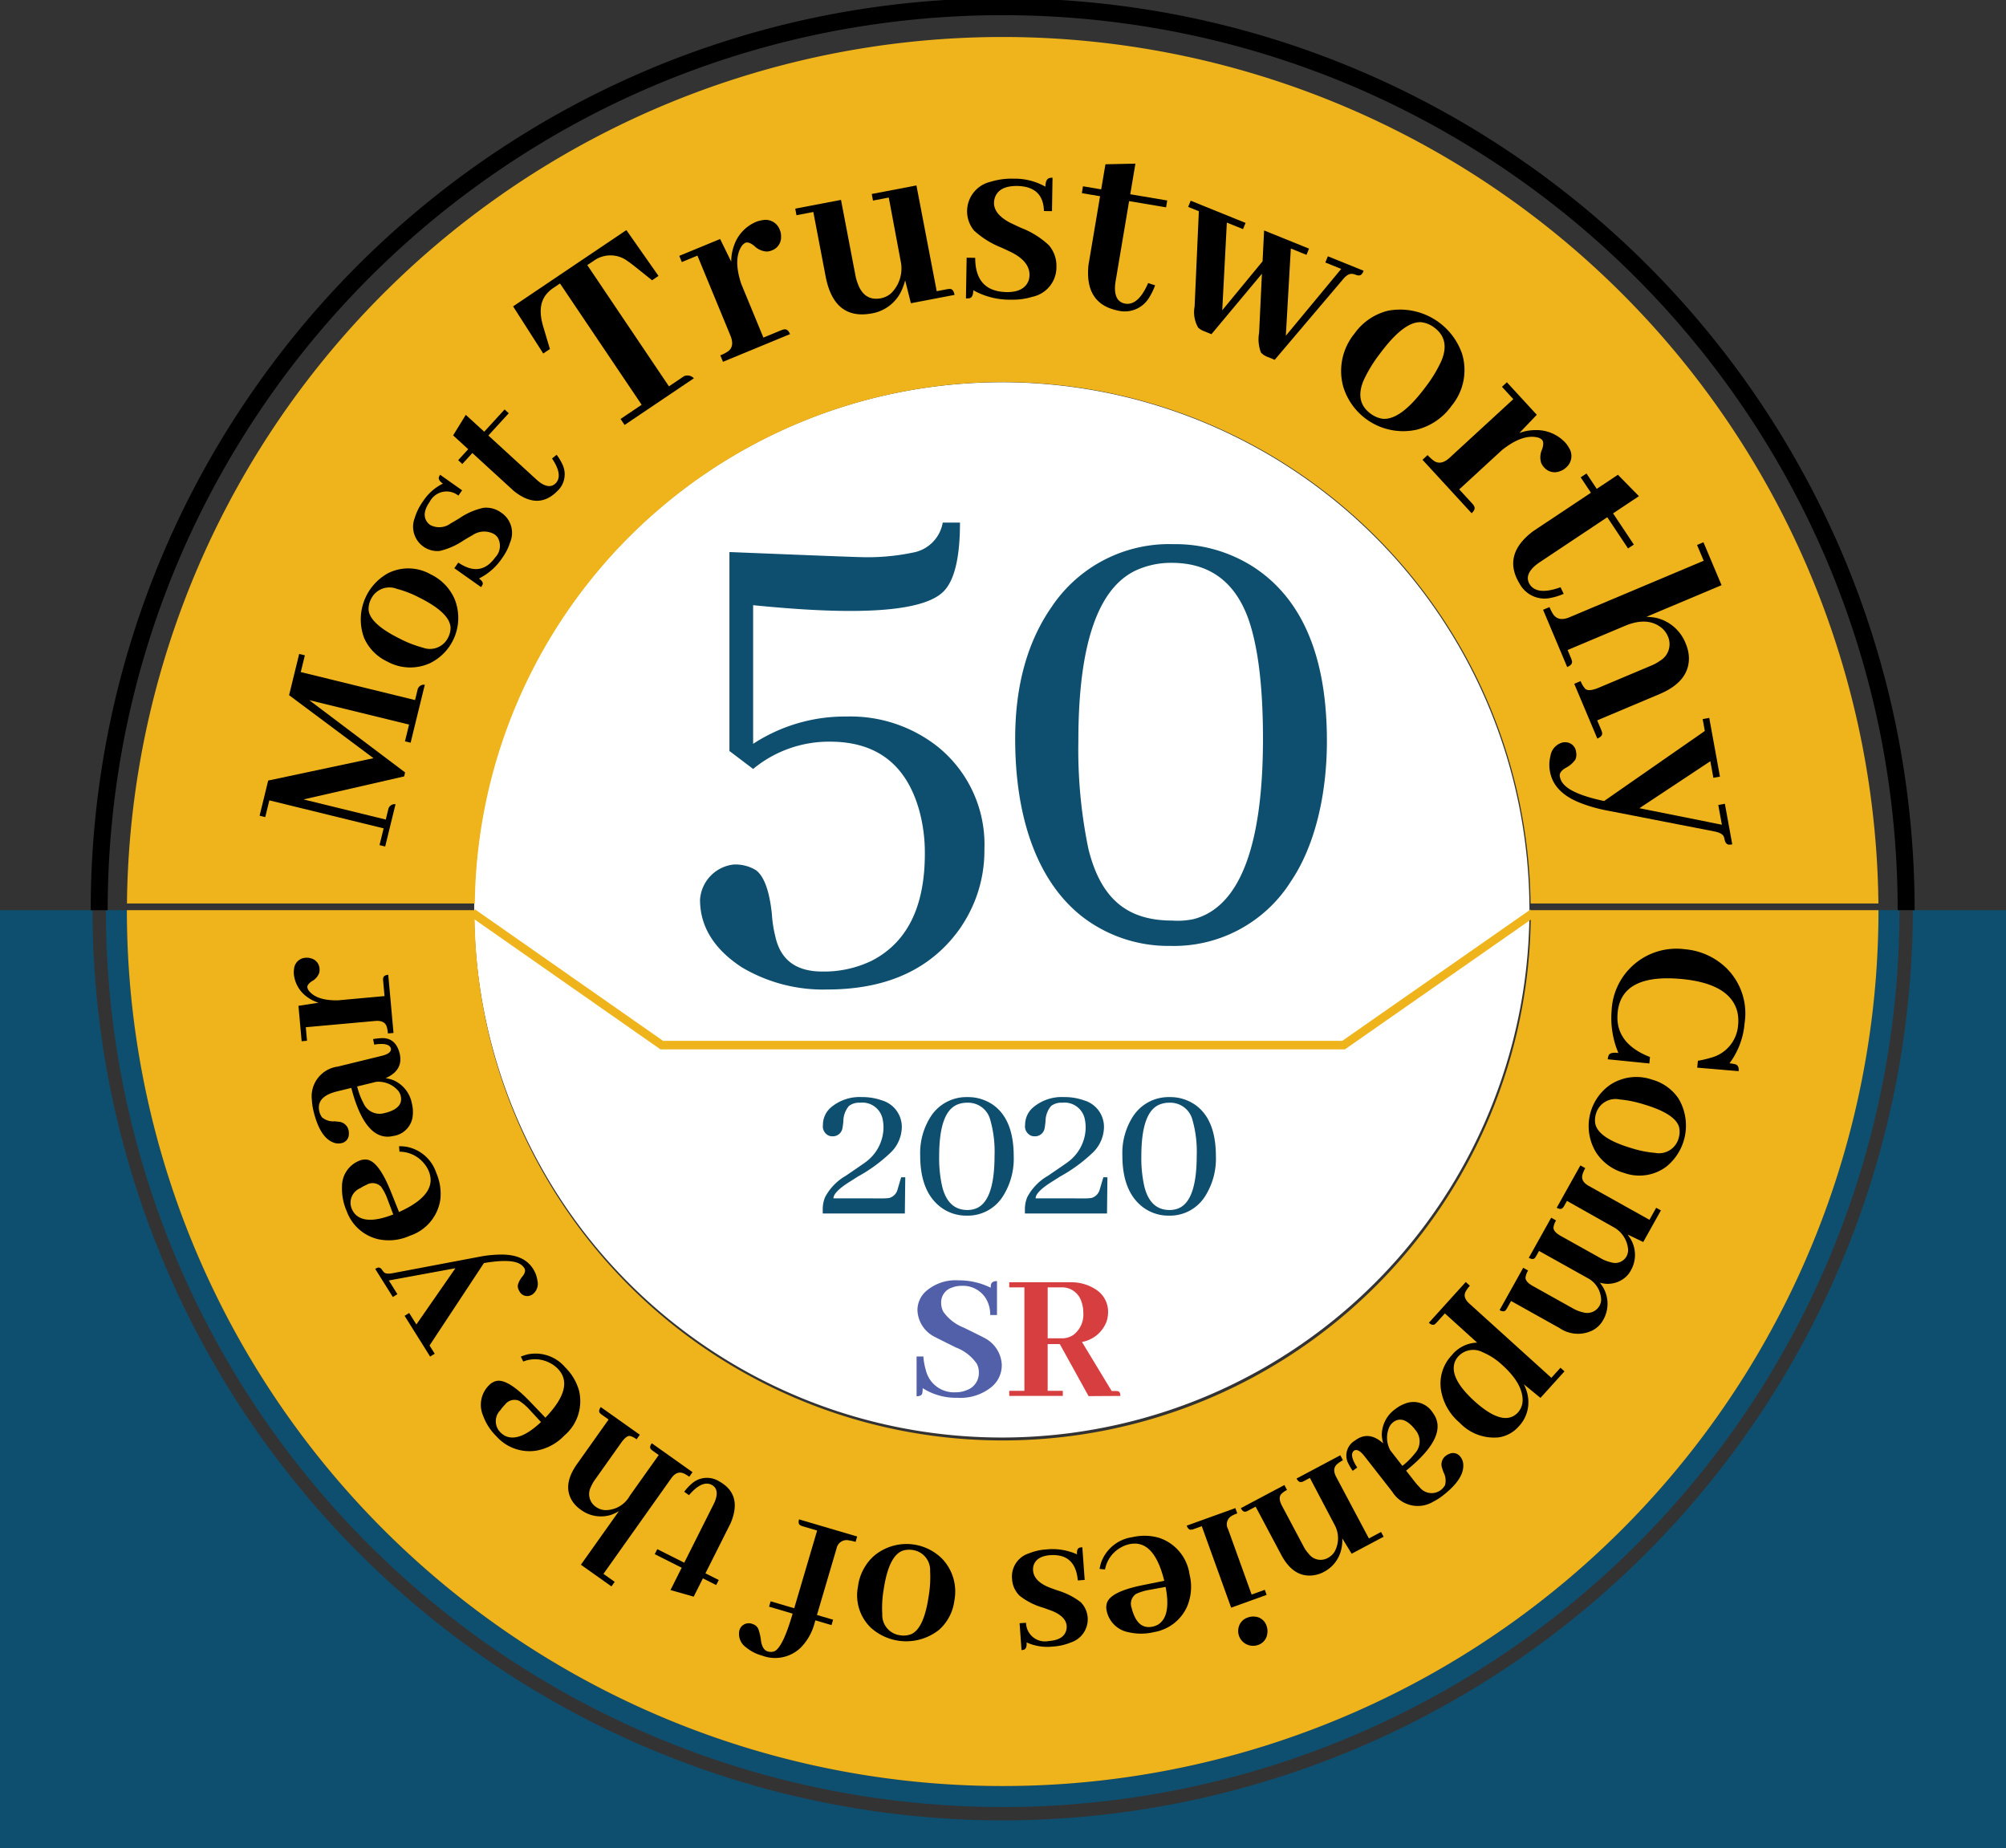 <svg id="Group_534" data-name="Group 534" xmlns="http://www.w3.org/2000/svg" xmlns:xlink="http://www.w3.org/1999/xlink" width="236.383" height="217.778" viewBox="0 0 236.383 217.778">
  <rect x="0" y="0" width="236.383" height="217.778" fill="#333333" stroke="none"/>
  <defs>
    <clipPath id="clip-path">
      <rect id="Rectangle_642" data-name="Rectangle 642" width="236.383" height="217.778" fill="none"/>
    </clipPath>
  </defs>
  <g id="Group_534-2" data-name="Group 534" clip-path="url(#clip-path)">
    <path id="Path_3708" data-name="Path 3708" d="M195.263,119.335a62.174,62.174,0,1,0-62.174,62.174,62.174,62.174,0,0,0,62.174-62.174" transform="translate(-15.038 -12.121)" fill="#fff"/>
    <path id="Path_3709" data-name="Path 3709" d="M221.357,136.115a103.2,103.2,0,0,1-206.408,0H0V246.642H236.383V136.115Zm-103.2,107.252A107.373,107.373,0,0,1,10.9,136.115h1.576a105.676,105.676,0,0,0,211.352,0H225.4A107.373,107.373,0,0,1,118.153,243.367" transform="translate(0 -28.864)" fill="#0e4f6f"/>
    <path id="Path_3710" data-name="Path 3710" d="M228.762,107.463h-2a106.247,106.247,0,0,0-2.143-21.256A104.88,104.88,0,0,0,208.752,48.5a105.775,105.775,0,0,0-46.4-38.211,104.924,104.924,0,0,0-19.8-6.145,106.5,106.5,0,0,0-42.511,0A104.88,104.88,0,0,0,62.334,20.01a105.776,105.776,0,0,0-38.211,46.4,104.924,104.924,0,0,0-6.145,19.8,106.245,106.245,0,0,0-2.143,21.256h-2a108.251,108.251,0,0,1,2.183-21.657A106.882,106.882,0,0,1,32.189,47.378,107.775,107.775,0,0,1,79.469,8.445,106.931,106.931,0,0,1,99.642,2.182a108.5,108.5,0,0,1,43.313,0,106.881,106.881,0,0,1,38.428,16.171,107.774,107.774,0,0,1,38.933,47.28,106.929,106.929,0,0,1,6.262,20.173A108.253,108.253,0,0,1,228.762,107.463Z" transform="translate(-3.146 -0.212)"/>
    <path id="Path_3711" data-name="Path 3711" d="M184.407,136.115a62.231,62.231,0,1,1-124.461,0H18.973a103.2,103.2,0,1,0,206.407,0H184.407Z" transform="translate(-4.023 -28.864)" fill="#efb41b"/>
    <path id="Path_3712" data-name="Path 3712" d="M59.983,106.979a62.211,62.211,0,0,1,124.393,0c0,.191.008.382.014.573h40.983c0-.191,0-.382-.007-.573a103.2,103.2,0,0,0-206.373,0c0,.191,0,.382-.007.573H59.969c.006-.191.01-.382.014-.573" transform="translate(-4.026 -1.089)" fill="#efb41b"/>
    <path id="Path_3713" data-name="Path 3713" d="M44.158,97.957l-.482,1.973,13.467,3.3.32-1.308a.773.773,0,0,1,.829-.5l-1.672,6.832-.665-.162.482-1.974-11.766-2.879,11.3,8.517-.114.469L44,114.937l9.693,2.372.32-1.308a.773.773,0,0,1,.829-.5l-1.219,4.982-.666-.162.483-1.974-13.468-3.3-.483,1.974-.666-.163,1.013-4.144,12.409-2.636L42.3,102.653l1.189-4.859Z" transform="translate(-8.234 -20.738)"/>
    <path id="Path_3714" data-name="Path 3714" d="M57.133,85.579a5.307,5.307,0,0,1,5.019.111,5.8,5.8,0,0,1,2.825,2.877,5.936,5.936,0,0,1-2.863,7.593,5.607,5.607,0,0,1-5.066-.19,5.525,5.525,0,0,1-2.711-2.763,6.225,6.225,0,0,1,2.795-7.628m4.078,8.745a2.383,2.383,0,0,0,3.029-1.19A2.509,2.509,0,0,0,64.521,92q-.061-1.759-3.723-3.578a12.451,12.451,0,0,0-2.615-1.014,2.4,2.4,0,0,0-3.04,1.212,2.506,2.506,0,0,0-.281,1.306q.188,1.624,3.643,3.34a13.281,13.281,0,0,0,2.706,1.06" transform="translate(-11.426 -18.025)"/>
    <path id="Path_3715" data-name="Path 3715" d="M71.453,80.748a1.953,1.953,0,0,0,.283-2.38,1.8,1.8,0,0,0-.37-.356,2.424,2.424,0,0,0-2.6.121q-.35.188-1.06.619a8.4,8.4,0,0,1-2.795,1.227,2.869,2.869,0,0,1-2.93-3.905,6.639,6.639,0,0,1,.976-1.953,5.889,5.889,0,0,1,2.339-2.078q-.622-.44-.45-.816A1.369,1.369,0,0,1,64.968,71l2.592,1.832-.44.622a2.231,2.231,0,0,0-3.373.726q-.982,1.39-.345,2.337a1.606,1.606,0,0,0,.4.4,2.249,2.249,0,0,0,2.393-.174q.316-.182,1.009-.593A8.066,8.066,0,0,1,70.047,74.9a2.973,2.973,0,0,1,2.1.55,2.863,2.863,0,0,1,1.075,3.5,6.413,6.413,0,0,1-.923,1.834,7.05,7.05,0,0,1-2.751,2.441q.539.381.431.708a2.22,2.22,0,0,1-.184.306l-3.153-2.228.469-.663q2.623,1.789,4.342-.6" transform="translate(-13.105 -15.057)"/>
    <path id="Path_3716" data-name="Path 3716" d="M68.361,67.21l1.183-1.293-1.779-1.629,1.492-2.421,2.174,1.989,2.4-2.623.487.445-2.4,2.624L77.593,69.5c.125.114.256.223.392.325q1.187.845,1.908.059.821-.935-.469-2.874l.537-.437a6.028,6.028,0,0,1,.719,1.208,2.691,2.691,0,0,1-.654,3.085q-2.254,2.274-5.124-.043l-4.87-4.457-1.183,1.292Z" transform="translate(-14.37 -12.985)"/>
    <path id="Path_3717" data-name="Path 3717" d="M89.873,57.371l-.477-.706,2.486-1.674L82.261,40.7l-.759.511a3.824,3.824,0,0,0-.854.765q-1.105,1.353-.359,3.818l.782,2.629-.785.529L76.735,43.4,90.081,34.41l3.787,5.4-.759.511-2.142-1.713c-.224-.18-.448-.345-.678-.5a3.368,3.368,0,0,0-4.026-.1l-.785.529L95.1,52.823l1.78-1.2a1.038,1.038,0,0,1,1.157.248Z" transform="translate(-16.272 -7.297)"/>
    <path id="Path_3718" data-name="Path 3718" d="M113.9,45.8q.462-.123.738.548l-7.9,3.261-.313-.758a4.728,4.728,0,0,0,.927-.485q.778-.593.261-1.849l-3.887-9.42-1.837.759-.3-.73,4.812-1.985,1.306,2.669a5.575,5.575,0,0,1,.337-1.913,4.653,4.653,0,0,1,2.577-2.77,3.152,3.152,0,0,1,.737-.2,1.781,1.781,0,0,1,2.092,1.185,1.729,1.729,0,0,1,.131.73,1.639,1.639,0,0,1-1.066,1.634,1.866,1.866,0,0,1-.59.142,2.256,2.256,0,0,1-1.507-.675q-.656-.514-1.035-.358a1.169,1.169,0,0,0-.47.433q-.975,1.528-.023,4.412l2.611,6.328,2.129-.879a1.2,1.2,0,0,1,.274-.079" transform="translate(-21.543 -6.977)"/>
    <path id="Path_3719" data-name="Path 3719" d="M137.151,39.93q.415-.015.551.7l-5.144.983-.676-2.7a7.359,7.359,0,0,1-.349,1.031,4.738,4.738,0,0,1-3.595,2.871q-4.406.811-5.415-4.3l-1.463-7.654-1.983.38-.148-.775,5.392-1.031,1.706,8.924a5.313,5.313,0,0,0,.216.794q.754,2.265,2.8,1.873a2.585,2.585,0,0,0,1.174-.578,4.111,4.111,0,0,0,1.134-3.814l-1.4-7.474-1.859.355-.148-.774,5.267-1.008L135.6,40.195l1.209-.231a1.777,1.777,0,0,1,.347-.034" transform="translate(-25.22 -5.882)"/>
    <path id="Path_3720" data-name="Path 3720" d="M149.209,40.054q2.113.034,2.641-1.377a2.164,2.164,0,0,0,.1-.63q.025-1.514-1.945-2.588-.438-.227-1.378-.653a10.437,10.437,0,0,1-3.217-2.008,3.564,3.564,0,0,1,1.955-5.743,8.263,8.263,0,0,1,2.688-.366,7.312,7.312,0,0,1,3.771.945q.015-.946.522-1.033a1.645,1.645,0,0,1,.316-.026l-.064,3.942-.946-.015q-.08-2.872-3.108-2.953-2.113-.033-2.64,1.283a2.017,2.017,0,0,0-.138.692q-.021,1.325,1.856,2.334.407.2,1.315.621a9.981,9.981,0,0,1,3.28,2.041,3.691,3.691,0,0,1,.905,2.539,3.556,3.556,0,0,1-2.834,3.55,7.945,7.945,0,0,1-2.53.338,8.755,8.755,0,0,1-4.431-1.113c-.009.547-.151.86-.425.939a2.69,2.69,0,0,1-.442.024L144.542,36l1.009.017q0,3.944,3.658,4.034" transform="translate(-30.635 -5.635)"/>
    <path id="Path_3721" data-name="Path 3721" d="M161.925,27.14l2.146.362.5-2.955,3.532-.077-.608,3.609,4.356.734-.136.808-4.355-.734-1.589,9.426a6.182,6.182,0,0,0-.073.628q-.082,1.81,1.225,2.03,1.529.226,2.681-2.428l.819.266a7.536,7.536,0,0,1-.776,1.565,3.347,3.347,0,0,1-3.659,1.4q-3.893-.817-3.413-5.375l1.363-8.088-2.146-.362Z" transform="translate(-34.308 -5.189)"/>
    <path id="Path_3722" data-name="Path 3722" d="M182.249,32.593l-.542,10.332,4.752-5.768.18-3.637,5.293,2.143-.3.731-1.843-.746-.589,10.28,6.525-7.875-1.871-.758.3-.731,4.212,1.705a1.787,1.787,0,0,1-.16.31q-.225.385-.78.16a1.647,1.647,0,0,0-.3-.089q-.561-.125-1.157.587l-8.079,9.525-.819-.331a1.99,1.99,0,0,1-.806-.531,4.38,4.38,0,0,1-.213-2.332l.329-6.947-5.947,7.121-.848-.343a2.249,2.249,0,0,1-.713-.425,3.628,3.628,0,0,1-.423-2.486l.5-11.234-1.258-.509.3-.73,6.463,2.617-.3.731Z" transform="translate(-37.68 -6.365)"/>
    <path id="Path_3723" data-name="Path 3723" d="M214.816,51.488a6.589,6.589,0,0,1-1.225,6.117,7.2,7.2,0,0,1-4.132,2.831,7.377,7.377,0,0,1-8.668-5.152,6.968,6.968,0,0,1,1.332-6.155,6.861,6.861,0,0,1,3.969-2.715,7.731,7.731,0,0,1,8.724,5.074m-11.582,3.091q-1.106,2.556.8,3.963a3.128,3.128,0,0,0,1.329.59q2.166.306,5.185-3.778a15.478,15.478,0,0,0,1.809-2.978q1.105-2.556-.823-3.982a3.115,3.115,0,0,0-1.538-.626q-2.026-.124-4.877,3.732a16.408,16.408,0,0,0-1.884,3.079" transform="translate(-42.529 -9.802)"/>
    <path id="Path_3724" data-name="Path 3724" d="M218.787,71.713q.273.391-.26.882L212.739,66.3l.6-.555a4.789,4.789,0,0,0,.775.7q.826.526,1.826-.392l7.5-6.9L222.1,57.7l.581-.534,3.524,3.832-2.054,2.146a5.576,5.576,0,0,1,1.912-.344,4.656,4.656,0,0,1,3.489,1.462,3.116,3.116,0,0,1,.443.622,1.781,1.781,0,0,1-.389,2.372,1.73,1.73,0,0,1-.641.375,1.64,1.64,0,0,1-1.9-.437,1.891,1.891,0,0,1-.336-.505,2.254,2.254,0,0,1,.113-1.648q.256-.794-.021-1.094a1.158,1.158,0,0,0-.568-.292q-1.77-.389-4.149,1.5l-5.039,4.635,1.559,1.695a1.179,1.179,0,0,1,.169.23" transform="translate(-45.113 -12.121)"/>
    <path id="Path_3725" data-name="Path 3725" d="M234.941,70.808l1.206,1.811,2.495-1.661,2.475,2.522-3.046,2.027,2.448,3.677-.683.455-2.448-3.677-7.957,5.3a6.16,6.16,0,0,0-.507.376q-1.375,1.18-.641,2.283.883,1.269,3.6.291l.367.778a7.53,7.53,0,0,1-1.671.507,3.346,3.346,0,0,1-3.525-1.709q-2.072-3.4,1.579-6.167l6.828-4.546-1.206-1.812Z" transform="translate(-47.99 -15.015)"/>
    <path id="Path_3726" data-name="Path 3726" d="M234.177,95.109q.072.415-.567.684l-2.841-6.745.756-.319a5.61,5.61,0,0,0,.413.819q.631.933,1.941.381l15.816-6.661-.783-1.861.756-.318,2.131,5.059-8.868,3.735a5.922,5.922,0,0,1,1.332.157,4.941,4.941,0,0,1,3.324,3.017,4.525,4.525,0,0,1,.37,1.692q0,2.773-3.456,4.229l-7.356,3.1.465,1.1a2.385,2.385,0,0,1,.118.361c.048.277-.142.505-.567.684l-2.719-6.454.756-.318a2.717,2.717,0,0,0,.562.927q.416.339,1.608-.164l6.135-2.584a5.277,5.277,0,0,0,1.056-.581,2.265,2.265,0,0,0,.9-2.911,2.594,2.594,0,0,0-.809-1.028q-1.657-1.253-4.245-.163l-6.745,2.841.4.96a2.353,2.353,0,0,1,.117.361" transform="translate(-48.936 -17.195)"/>
    <path id="Path_3727" data-name="Path 3727" d="M233.2,114.916q.825,1.358,4.962,2.239l11.867-8.256-.254-1.4.775-.141,1.262,6.92-.775.143-.357-1.956L242.321,118l9.719,1.948-.425-2.327.776-.142.871,4.78a2,2,0,0,1-.377.036c-.281-.012-.46-.236-.54-.671a1.191,1.191,0,0,0-.082-.273q-.173-.417-1.072-.606l-12.668-2.469a17.76,17.76,0,0,1-2.938-.812q-3.333-1.22-3.8-3.765a4.242,4.242,0,0,1,.05-1.837,1.93,1.93,0,0,1,1.47-1.614,1.55,1.55,0,0,1,.414-.012,1.263,1.263,0,0,1,1.143,1.17,1.406,1.406,0,0,1-.1.884,3.169,3.169,0,0,1-1.168.982q-.751.459-.654.985a2.027,2.027,0,0,0,.248.66" transform="translate(-49.136 -22.767)"/>
    <path id="Path_3728" data-name="Path 3728" d="M135.5,125.72q-5.079,7.447-15.828,7.448a18.738,18.738,0,0,1-10.072-2.624q-4.91-3.218-4.91-7.957a4.462,4.462,0,0,1,3.978-4.147,4.651,4.651,0,0,1,2.624.677q1.438,1.1,1.863,5.163a15.039,15.039,0,0,0,.423,2.708q.93,4.063,5.5,4.063a12.891,12.891,0,0,0,5.84-1.27q6.263-3.217,6.263-12.612a18.765,18.765,0,0,0-.677-5.163q-2.285-8.041-10.5-8.041a14.011,14.011,0,0,0-9.057,3.216l-2.793-2.116V81.621q14.642.593,15.32.593a26.035,26.035,0,0,0,6.6-.593,4.34,4.34,0,0,0,3.216-3.47h2.031q0,6.179-1.947,8.125-2.285,2.286-11,2.286-4.657,0-11.427-.678v16.336a19.735,19.735,0,0,1,11-3.216A16.561,16.561,0,0,1,132.7,104.56a14.8,14.8,0,0,1,5.5,12.1,15.974,15.974,0,0,1-2.709,9.057" transform="translate(-22.199 -16.572)" fill="#0e4f6f"/>
    <path id="Path_3729" data-name="Path 3729" d="M179.667,83.913q8.887,5.586,8.887,20.653c0,6.32-1.411,12.356-4.232,16.531a16.281,16.281,0,0,1-14.22,7.618A16.618,16.618,0,0,1,160.03,125.5c-5.475-4.063-8.21-11.65-8.21-21.186q0-9.4,4.316-15.574a16.645,16.645,0,0,1,14.305-7.364,17.044,17.044,0,0,1,9.226,2.54m-6.813,41.64c5.417-1.41,8.166-8.6,8.166-21.241q0-9.142-1.693-14.051-2.371-6.685-9.057-6.686a9.94,9.94,0,0,0-3.725.678q-7.281,2.793-7.279,20.314a57.61,57.61,0,0,0,1.185,12.722c1.523,6.151,4.825,8.438,9.9,8.438a9,9,0,0,0,2.5-.173" transform="translate(-32.194 -17.256)" fill="#0e4f6f"/>
    <path id="Path_3730" data-name="Path 3730" d="M130.049,176a5.368,5.368,0,0,0,.838-.05,1.418,1.418,0,0,0,.99-1.067l.407-1.371h.482l-.05,4.266H123.04v-.508a3.722,3.722,0,0,1,.28-1.421,6.32,6.32,0,0,1,2.438-2.514q2.057-1.4,2.285-1.574a5.111,5.111,0,0,0,2.158-4.088,4.717,4.717,0,0,0-.076-.864,2.439,2.439,0,0,0-2.692-2.083,1.972,1.972,0,0,0-1.3.381,2.783,2.783,0,0,0-.66,1.8q-.051.508-.1.762a1.151,1.151,0,0,1-1.219,1.016,1.21,1.21,0,0,1-.33-.051,1.193,1.193,0,0,1-.761-1.295,2.7,2.7,0,0,1,.914-2.031,5.213,5.213,0,0,1,3.682-1.244,6.774,6.774,0,0,1,2.336.381,3.253,3.253,0,0,1,2.361,3.25,4.246,4.246,0,0,1-1.3,2.895,18.3,18.3,0,0,1-3.885,2.844q-.71.457-1.041.66-1.828,1.168-1.828,1.9Z" transform="translate(-26.091 -34.79)" fill="#0e4f6f"/>
    <path id="Path_3731" data-name="Path 3731" d="M145.97,164.823q2.666,1.676,2.666,6.2a8.253,8.253,0,0,1-1.269,4.723,4.885,4.885,0,0,1-4.266,2.286,4.984,4.984,0,0,1-3.022-.965q-2.463-1.828-2.463-6.119a7.965,7.965,0,0,1,1.295-4.673,4.994,4.994,0,0,1,4.291-2.209,5.112,5.112,0,0,1,2.768.762m-2.031,12.442q2.438-.635,2.438-6.322a13.539,13.539,0,0,0-.508-4.215,2.69,2.69,0,0,0-2.717-2.006,2.981,2.981,0,0,0-1.117.2q-2.184.838-2.183,6.094a15.039,15.039,0,0,0,.355,3.58q.686,2.768,2.971,2.768a2.765,2.765,0,0,0,.762-.1" transform="translate(-29.182 -34.79)" fill="#0e4f6f"/>
    <path id="Path_3732" data-name="Path 3732" d="M160.285,176a5.368,5.368,0,0,0,.838-.05,1.418,1.418,0,0,0,.99-1.067l.407-1.371H163l-.05,4.266h-9.675v-.508a3.722,3.722,0,0,1,.28-1.421,6.32,6.32,0,0,1,2.438-2.514q2.057-1.4,2.285-1.574a5.111,5.111,0,0,0,2.158-4.088,4.716,4.716,0,0,0-.076-.864,2.439,2.439,0,0,0-2.692-2.083,1.972,1.972,0,0,0-1.3.381,2.783,2.783,0,0,0-.66,1.8q-.051.508-.1.762a1.151,1.151,0,0,1-1.219,1.016,1.21,1.21,0,0,1-.33-.051,1.193,1.193,0,0,1-.761-1.295,2.7,2.7,0,0,1,.914-2.031,5.213,5.213,0,0,1,3.682-1.244,6.774,6.774,0,0,1,2.336.381,3.253,3.253,0,0,1,2.361,3.25,4.246,4.246,0,0,1-1.3,2.895,18.3,18.3,0,0,1-3.885,2.844q-.71.457-1.041.66-1.828,1.168-1.828,1.9Z" transform="translate(-32.503 -34.79)" fill="#0e4f6f"/>
    <path id="Path_3733" data-name="Path 3733" d="M176.206,164.823q2.666,1.676,2.666,6.2a8.253,8.253,0,0,1-1.269,4.723,4.885,4.885,0,0,1-4.266,2.286,4.984,4.984,0,0,1-3.022-.965q-2.463-1.828-2.463-6.119a7.965,7.965,0,0,1,1.295-4.673,4.994,4.994,0,0,1,4.291-2.209,5.111,5.111,0,0,1,2.768.762m-2.031,12.442q2.438-.635,2.438-6.322a13.539,13.539,0,0,0-.508-4.215,2.69,2.69,0,0,0-2.717-2.006,2.981,2.981,0,0,0-1.117.2q-2.184.838-2.183,6.094a15.039,15.039,0,0,0,.355,3.58q.686,2.768,2.971,2.768a2.765,2.765,0,0,0,.762-.1" transform="translate(-35.594 -34.79)" fill="#0e4f6f"/>
    <path id="Path_3734" data-name="Path 3734" d="M146.092,203.88a5.812,5.812,0,0,1-4.218,1.428,7.289,7.289,0,0,1-4.083-1.137,3.135,3.135,0,0,1-.045.625q-.112.334-.669.334v-4.686h.8a7.532,7.532,0,0,0,.29,1.607,3.405,3.405,0,0,0,3.5,2.611,3.271,3.271,0,0,0,1.294-.246,2.13,2.13,0,0,0,1.451-2.142,2.085,2.085,0,0,0-.246-.982,5.191,5.191,0,0,0-2.432-1.9q-2.12-1.05-2.455-1.228a3.673,3.673,0,0,1-2.1-3.145,3,3,0,0,1,.893-2.165,5.3,5.3,0,0,1,3.95-1.384,8.459,8.459,0,0,1,3.793.871,2.533,2.533,0,0,1,.022-.357q.09-.424.715-.425v3.995h-.8a3.6,3.6,0,0,0-.625-2.12,3.18,3.18,0,0,0-2.766-1.316,2.969,2.969,0,0,0-1.094.2,1.818,1.818,0,0,0-1.295,1.83,2.221,2.221,0,0,0,.246,1.005,5.278,5.278,0,0,0,2.387,1.875q2.1,1.026,2.41,1.2a3.739,3.739,0,0,1,2.1,3.19,3.3,3.3,0,0,1-1.027,2.454" transform="translate(-29.068 -40.603)" fill="#5260aa"/>
    <path id="Path_3735" data-name="Path 3735" d="M150.933,205.146v-.6h1.785V192.36h-1.785v-.6h7.185a5.233,5.233,0,0,1,2.99.827,3.1,3.1,0,0,1,1.473,2.678,3.675,3.675,0,0,1-.178,1.116,3.823,3.823,0,0,1-2.9,2.41l3.5,5.779h.469a1.54,1.54,0,0,1,.268.024c.193.044.29.231.29.557l-3.749.023-3.392-6.137h-1.428v5.512h1.785v.6Zm4.53-12.786v6h1.674a2.348,2.348,0,0,0,1.384-.423,3.008,3.008,0,0,0,1.138-2.611,3.718,3.718,0,0,0-.223-1.295A2.383,2.383,0,0,0,157,192.36Z" transform="translate(-32.006 -40.663)" fill="#d73e40"/>
    <path id="Path_3736" data-name="Path 3736" d="M240.9,149.086a7.645,7.645,0,0,1,8.657-7.141A7.991,7.991,0,0,1,254.25,144a7.486,7.486,0,0,1,2.314,6.664,9.119,9.119,0,0,1-1.777,4.721,4,4,0,0,1,.727.124q.416.17.353.8l-4.884-.415.081-.808a12.559,12.559,0,0,0,1.517-.358,4.284,4.284,0,0,0,3.22-3.836,4.772,4.772,0,0,0-.113-1.67q-.9-3.205-6.435-3.762-7.128-.694-7.636,3.85a7.175,7.175,0,0,0-.036.864q.129,3.023,3.837,4.47l-.076.758-4.9-.494a1.7,1.7,0,0,1,.1-.45q.169-.417,1.152-.292a10.585,10.585,0,0,1-.79-5.081" transform="translate(-50.987 -30.09)"/>
    <path id="Path_3737" data-name="Path 3737" d="M246.74,171.619a5.3,5.3,0,0,1-4.964.754,5.791,5.791,0,0,1-3.277-2.347,5.937,5.937,0,0,1,1.514-7.974,5.607,5.607,0,0,1,5.022-.684,5.527,5.527,0,0,1,3.145,2.257,6.223,6.223,0,0,1-1.441,7.994m-5.522-7.913a2.385,2.385,0,0,0-2.779,1.693,2.517,2.517,0,0,0-.081,1.169q.364,1.722,4.283,2.884a12.5,12.5,0,0,0,2.75.55,2.4,2.4,0,0,0,2.787-1.717,2.5,2.5,0,0,0,.051-1.336q-.463-1.567-4.163-2.664a13.352,13.352,0,0,0-2.848-.578" transform="translate(-50.373 -34.156)"/>
    <path id="Path_3738" data-name="Path 3738" d="M231.738,179.247q-.23.307-.74.023l2.786-4.988.576.322a3.583,3.583,0,0,0-.318.724q-.254.819.723,1.364l7.161,4,.792-1.419.555.31-2.08,3.724-1.836-.879c.085.124.17.251.256.375a3.674,3.674,0,0,1,.082,3.914,2.8,2.8,0,0,1-.519.67,3.2,3.2,0,0,1-3.1.71,1.392,1.392,0,0,1,.118.154,3.83,3.83,0,0,1,.272,4.253,3.035,3.035,0,0,1-1.227,1.206,3.852,3.852,0,0,1-3.921-.27l-5.7-3.183-.47.842a1.932,1.932,0,0,1-.171.254c-.151.167-.391.16-.715-.021l2.786-4.988.576.322a2.128,2.128,0,0,0-.3.793q-.057.519.851,1.028l4.744,2.65a4.379,4.379,0,0,0,1.2.463,1.661,1.661,0,0,0,1.923-.787,1.574,1.574,0,0,0,.189-.65,2.974,2.974,0,0,0-1.42-2.51l-.288-.161-5.609-3.133-.322.577a1.918,1.918,0,0,1-.17.253q-.228.251-.715-.021l2.637-4.721.576.321a2.11,2.11,0,0,0-.3.793q-.058.52.851,1.027l4.744,2.651a4.2,4.2,0,0,0,1.195.463,1.542,1.542,0,0,0,1.8-.679,1.634,1.634,0,0,0,.2-.821,3.305,3.305,0,0,0-1.743-2.66l-5.463-3.08-.335.6a.922.922,0,0,1-.133.187" transform="translate(-47.556 -36.957)"/>
    <path id="Path_3739" data-name="Path 3739" d="M214.606,196.491a1.815,1.815,0,0,1-.224.209q-.278.194-.693-.181l4.345-4.8.49.443a3.123,3.123,0,0,0-.521.727q-.326.662.464,1.379l9.659,8.74,1.073-1.187.47.426-2.828,3.126-1.968-1.61a4.606,4.606,0,0,1,.485,1.432,4.121,4.121,0,0,1-1.1,3.561,3.871,3.871,0,0,1-2.346,1.268,5.561,5.561,0,0,1-4.6-1.73,6.379,6.379,0,0,1-2.185-3.792,4.862,4.862,0,0,1,1.266-4.162,4.007,4.007,0,0,1,2.982-1.48l-3.8-3.441Zm10.13,9.165q.008-1.979-2.382-4.141a7.766,7.766,0,0,0-2.324-1.52,2.392,2.392,0,0,0-2.853.466,2.294,2.294,0,0,0-.352.5q-.928,1.935,2.291,4.847,3.406,3.047,5.063,1.293a2.192,2.192,0,0,0,.557-1.448" transform="translate(-45.314 -40.655)"/>
    <path id="Path_3740" data-name="Path 3740" d="M205.689,214.544a4.138,4.138,0,0,1-.166-1,3.746,3.746,0,0,1,1.587-3.042,4.154,4.154,0,0,1,1.166-.653,2.669,2.669,0,0,1,3.235,1.05q2.059,2.678-3.124,6.852l1,1.281a7.342,7.342,0,0,0,.587.669,1.793,1.793,0,0,0,3-.245,2.051,2.051,0,0,0-.177-1.506q-.108-.3-.145-.434a1.281,1.281,0,0,1,.422-1.522,1.442,1.442,0,0,1,.407-.221,1.065,1.065,0,0,1,1.328.381,1.5,1.5,0,0,1,.311.853q.135,1.7-2.388,3.668a6.9,6.9,0,0,1-1.139.728,3.533,3.533,0,0,1-4.832-1.157l-3.281-4.2q-.751-.962-1.242-.642-.585.488.389,1.984l-.537.386a7.306,7.306,0,0,1-.61-1.07,2.046,2.046,0,0,1,.886-2.5q1.6-1.215,3.324.336m.73-1.954a3.088,3.088,0,0,0,.109,2.781l1.421,1.822a8.51,8.51,0,0,0,1.485-1.481,2.077,2.077,0,0,0,.018-2.784l-.157-.2q-1.33-1.54-2.451-.664a1.681,1.681,0,0,0-.427.526" transform="translate(-42.694 -44.461)"/>
    <path id="Path_3741" data-name="Path 3741" d="M192.72,220.771q-.326.089-.589-.4l5.157-2.741.31.584a3.519,3.519,0,0,0-.659.437q-.657.551-.132,1.536l3.849,7.242,1.436-.762.3.561-3.767,2-1.1-1.8a4.735,4.735,0,0,1-.106,1.206,3.967,3.967,0,0,1-2.057,2.732,3.613,3.613,0,0,1-1.387.422q-2.244.214-3.65-2.432l-3.015-5.672-.875.465a1.878,1.878,0,0,1-.281.121q-.327.087-.59-.406l5.135-2.729.31.583a2.493,2.493,0,0,0-.67.471q-.42.454.08,1.4l2.55,4.8a3.813,3.813,0,0,0,.589.838,1.736,1.736,0,0,0,2.3.477,2.065,2.065,0,0,0,.733-.677,3.279,3.279,0,0,0,.034-3.181l-2.921-5.55-.695.37a1.772,1.772,0,0,1-.281.119" transform="translate(-39.349 -46.149)"/>
    <path id="Path_3742" data-name="Path 3742" d="M178.048,228.064c-.251.055-.442-.1-.574-.467l5.733-2.067.224.622a3.458,3.458,0,0,0-.738.347,1.143,1.143,0,0,0-.349,1.5l2.781,7.716,1.552-.56.215.6-4.18,1.507-3.461-9.6-.979.353a.923.923,0,0,1-.224.053m5.512,11.7a1.613,1.613,0,0,1,1.132-1.353,1.838,1.838,0,0,1,.8-.1,1.572,1.572,0,0,1,1.4,1.115,1.791,1.791,0,0,1,.084.834,1.6,1.6,0,0,1-1.114,1.4,1.76,1.76,0,0,1-2.219-1.062,1.706,1.706,0,0,1-.084-.834" transform="translate(-37.635 -47.825)"/>
    <path id="Path_3743" data-name="Path 3743" d="M164.652,232.751a4.575,4.575,0,0,1,3.643-2.916,6.215,6.215,0,0,1,3.164.077,5.3,5.3,0,0,1,3.584,4.3,6,6,0,0,1-.278,3.781,5.206,5.206,0,0,1-3.906,3.026,6.538,6.538,0,0,1-2.934.028,3.235,3.235,0,0,1-2.638-2.509,1.78,1.78,0,0,1,.039-1q.49-1.306,4.225-2.057l2.514-.507c0-.016-.008-.033-.011-.049q-1.22-4.906-4.12-4.26a3.4,3.4,0,0,0-1.027.41,3.738,3.738,0,0,0-1.823,2.564l-.639-.066a5.264,5.264,0,0,1,.207-.827m6.618,7.426q1.639-.936.956-4.479l-1.925.351a6.044,6.044,0,0,0-1.559.476,1.394,1.394,0,0,0-.518,1.65,4.537,4.537,0,0,0,.256.8q.7,1.742,2.236,1.4a2.434,2.434,0,0,0,.554-.2" transform="translate(-34.872 -48.703)"/>
    <path id="Path_3744" data-name="Path 3744" d="M155.887,232.31q-1.7.123-2.02,1.291a1.765,1.765,0,0,0-.039.512q.087,1.215,1.744,1.936.368.151,1.151.426a8.393,8.393,0,0,1,2.722,1.382,2.869,2.869,0,0,1-1.16,4.743,6.654,6.654,0,0,1-2.129.484,5.892,5.892,0,0,1-3.09-.489c.036.506-.079.8-.345.864a1.243,1.243,0,0,1-.251.043l-.229-3.166.76-.054a2.232,2.232,0,0,0,2.7,2.148q1.7-.123,2.025-1.216a1.62,1.62,0,0,0,.061-.564q-.077-1.064-1.653-1.74-.339-.128-1.1-.4a8.057,8.057,0,0,1-2.774-1.4,2.969,2.969,0,0,1-.905-1.971,2.862,2.862,0,0,1,2.02-3.048,6.4,6.4,0,0,1,2-.45,7.048,7.048,0,0,1,3.632.578c-.032-.44.061-.7.274-.783a2.216,2.216,0,0,1,.353-.052l.277,3.85-.81.058q-.279-3.162-3.219-2.975" transform="translate(-32.094 -49.065)"/>
    <path id="Path_3745" data-name="Path 3745" d="M129.748,240.7a5.305,5.305,0,0,1-1.455-4.8,5.8,5.8,0,0,1,1.857-3.579,5.936,5.936,0,0,1,8.107.362,5.6,5.6,0,0,1,1.393,4.873,5.526,5.526,0,0,1-1.784,3.435,6.224,6.224,0,0,1-8.119-.287m7.044-6.594a2.385,2.385,0,0,0-2.072-2.51,2.52,2.52,0,0,0-1.167.087q-1.653.605-2.245,4.65a12.476,12.476,0,0,0-.152,2.8,2.4,2.4,0,0,0,2.1,2.513,2.5,2.5,0,0,0,1.329-.139q1.486-.682,2.043-4.5a13.231,13.231,0,0,0,.166-2.9" transform="translate(-27.189 -48.96)"/>
    <path id="Path_3746" data-name="Path 3746" d="M117.779,227.932q-.351-.157-.186-.716l6.844,2.018-.187.633a5.224,5.224,0,0,0-.769-.174,1.206,1.206,0,0,0-1.47.944L119.7,238.48l1.9.56-.187.633-1.9-.56-.1.341a6.423,6.423,0,0,1-1.65,2.9,4.348,4.348,0,0,1-4.531.914,5.038,5.038,0,0,1-1.907-.987,1.916,1.916,0,0,1-.761-2,1.3,1.3,0,0,1,.15-.326,1.152,1.152,0,0,1,1.416-.4,1.038,1.038,0,0,1,.655.564,6.127,6.127,0,0,1,.322,1.419c.11.7.377,1.117.8,1.241a1.216,1.216,0,0,0,.8-.028q.964-.485,2.084-4.283l.043-.146-2.777-.82.187-.632,2.777.819,2.7-9.157-1.73-.511a.953.953,0,0,1-.212-.089" transform="translate(-23.431 -48.183)"/>
    <path id="Path_3747" data-name="Path 3747" d="M105.157,233.638l-1.566-.786-1.083,2.155-2.736-.777,1.322-2.632L97.918,230l.3-.589,3.177,1.595,3.453-6.876a5.083,5.083,0,0,0,.206-.465q.49-1.373-.463-1.852-1.123-.535-2.636,1.234l-.567-.4a6.019,6.019,0,0,1,.967-1.02,2.69,2.69,0,0,1,3.146-.21q2.8,1.549,1.354,4.942l-2.963,5.9,1.566.786Z" transform="translate(-20.764 -46.868)"/>
    <path id="Path_3748" data-name="Path 3748" d="M94.722,215.393c-.15-.169-.117-.406.1-.708l4.8,3.408-.382.538a4.586,4.586,0,0,0-.63-.384q-.827-.369-1.489.563l-7.993,11.266,1.325.94-.381.539L86.47,229l4.482-6.317a4.767,4.767,0,0,1-.979.457,3.977,3.977,0,0,1-3.554-.652,3.658,3.658,0,0,1-.972-1q-1.177-1.893.571-4.359l3.717-5.239-.787-.559a1.846,1.846,0,0,1-.234-.2q-.223-.253.1-.709l4.6,3.262-.382.539a2.2,2.2,0,0,0-.778-.4q-.428-.054-1.03.794l-3.1,4.37a4.227,4.227,0,0,0-.475.846,1.822,1.822,0,0,0,.621,2.371,2.093,2.093,0,0,0,.99.359,3.269,3.269,0,0,0,2.973-1.689l3.409-4.8-.684-.485a1.908,1.908,0,0,1-.233-.2" transform="translate(-18.019 -44.622)"/>
    <path id="Path_3749" data-name="Path 3749" d="M77.437,202.512a4.576,4.576,0,0,1,4.412,1.52,6.208,6.208,0,0,1,1.627,2.715,5.3,5.3,0,0,1-1.719,5.328,6,6,0,0,1-3.345,1.787,5.207,5.207,0,0,1-4.646-1.681,6.544,6.544,0,0,1-1.592-2.465,3.237,3.237,0,0,1,.709-3.571,1.79,1.79,0,0,1,.864-.5q1.365-.284,4,2.47l1.773,1.854.036-.036q3.493-3.654,1.4-5.76a3.434,3.434,0,0,0-.9-.649,3.737,3.737,0,0,0-3.142-.169l-.286-.576a5.321,5.321,0,0,1,.809-.267M74.7,212.076q1.668.884,4.3-1.588l-1.325-1.44a6.021,6.021,0,0,0-1.236-1.062,1.392,1.392,0,0,0-1.67.444,4.545,4.545,0,0,0-.541.645,1.846,1.846,0,0,0,.011,2.64,2.411,2.411,0,0,0,.466.361" transform="translate(-15.255 -42.921)"/>
    <path id="Path_3750" data-name="Path 3750" d="M73.3,188.811q-1.021-.768-4.377-.194l-6.409,9.712.608.968-.539.336-3.007-4.8.537-.336.85,1.354,4.6-6.627-7.846,1.443,1.011,1.614-.537.337-2.077-3.313a1.573,1.573,0,0,1,.271-.14q.32-.111.6.341a.956.956,0,0,0,.143.18q.253.261.983.133l10.206-1.933a14.337,14.337,0,0,1,2.439-.269q2.856-.082,3.961,1.682a3.424,3.424,0,0,1,.511,1.388,1.556,1.556,0,0,1-.617,1.646,1.254,1.254,0,0,1-.307.132,1.017,1.017,0,0,1-1.2-.534,1.134,1.134,0,0,1-.192-.689,2.542,2.542,0,0,1,.58-1.083q.424-.566.2-.931a1.632,1.632,0,0,0-.383-.419" transform="translate(-11.898 -39.785)"/>
    <path id="Path_3751" data-name="Path 3751" d="M58.716,171.472a4.578,4.578,0,0,1,3.527,3.057,6.223,6.223,0,0,1,.495,3.127,5.3,5.3,0,0,1-3.584,4.3,5.993,5.993,0,0,1-3.77.408,5.206,5.206,0,0,1-3.682-3.294,6.556,6.556,0,0,1-.556-2.881,3.236,3.236,0,0,1,1.992-3.048,1.783,1.783,0,0,1,.987-.142q1.372.247,2.786,3.784l.953,2.383.046-.02q4.6-2.085,3.447-4.821a3.419,3.419,0,0,0-.589-.936,3.735,3.735,0,0,0-2.851-1.331l-.05-.64a5.27,5.27,0,0,1,.85.054m-6.109,7.849q1.217,1.444,4.577.132l-.691-1.83a6.008,6.008,0,0,0-.751-1.447,1.393,1.393,0,0,0-1.715-.212,4.562,4.562,0,0,0-.742.4,1.846,1.846,0,0,0-.975,2.453,2.386,2.386,0,0,0,.3.508" transform="translate(-10.844 -36.35)"/>
    <path id="Path_3752" data-name="Path 3752" d="M55.318,159.966a4.121,4.121,0,0,1,.978.258,3.746,3.746,0,0,1,2.124,2.7,4.132,4.132,0,0,1,.116,1.33,2.668,2.668,0,0,1-2.286,2.519q-3.286.779-4.965-5.661l-1.578.386a7.262,7.262,0,0,0-.852.26q-1.691.675-1.329,2.155a1.732,1.732,0,0,0,.323.679,2.046,2.046,0,0,0,1.445.457c.214.017.366.033.455.046a1.282,1.282,0,0,1,1.214,1.01,1.431,1.431,0,0,1,.034.463,1.066,1.066,0,0,1-.892,1.054,1.5,1.5,0,0,1-.9-.066q-1.605-.576-2.365-3.683a6.838,6.838,0,0,1-.2-1.337,3.533,3.533,0,0,1,3.038-3.933l5.18-1.266q1.184-.29,1.094-.869-.2-.734-1.968-.46l-.132-.647a7.256,7.256,0,0,1,1.226-.117q1.484.082,1.912,1.834.451,1.954-1.672,2.892m1.483,1.467a3.086,3.086,0,0,0-2.581-1.042l-2.245.548a8.548,8.548,0,0,0,.741,1.962,2.077,2.077,0,0,0,2.532,1.159l.247-.06q1.949-.581,1.611-1.963a1.684,1.684,0,0,0-.3-.605" transform="translate(-9.889 -32.92)"/>
    <path id="Path_3753" data-name="Path 3753" d="M54.467,145.669q.017-.383.6-.437l.619,6.854-.658.059a3.811,3.811,0,0,0-.15-.828q-.271-.74-1.359-.642l-8.168.737.143,1.594-.632.057-.377-4.173,2.364-.366a4.508,4.508,0,0,1-1.391-.715,3.747,3.747,0,0,1-1.513-2.644,2.506,2.506,0,0,1,.02-.613,1.435,1.435,0,0,1,1.41-1.326,1.408,1.408,0,0,1,.593.074,1.323,1.323,0,0,1,1,1.21,1.515,1.515,0,0,1-.033.487,1.812,1.812,0,0,1-.879,1q-.552.381-.522.71a.945.945,0,0,0,.221.464q.942,1.115,3.386,1.072l5.488-.5-.167-1.846a.96.96,0,0,1,0-.23" transform="translate(-9.316 -30.371)"/>
    <path id="Path_3754" data-name="Path 3754" d="M173.472,152.6H92.814L70.4,136.931l.573-.82L93.129,151.6h80.028l22.175-15.473.572.82Z" transform="translate(-14.99 -28.95)" fill="#efb41b"/>
  </g>
</svg>
